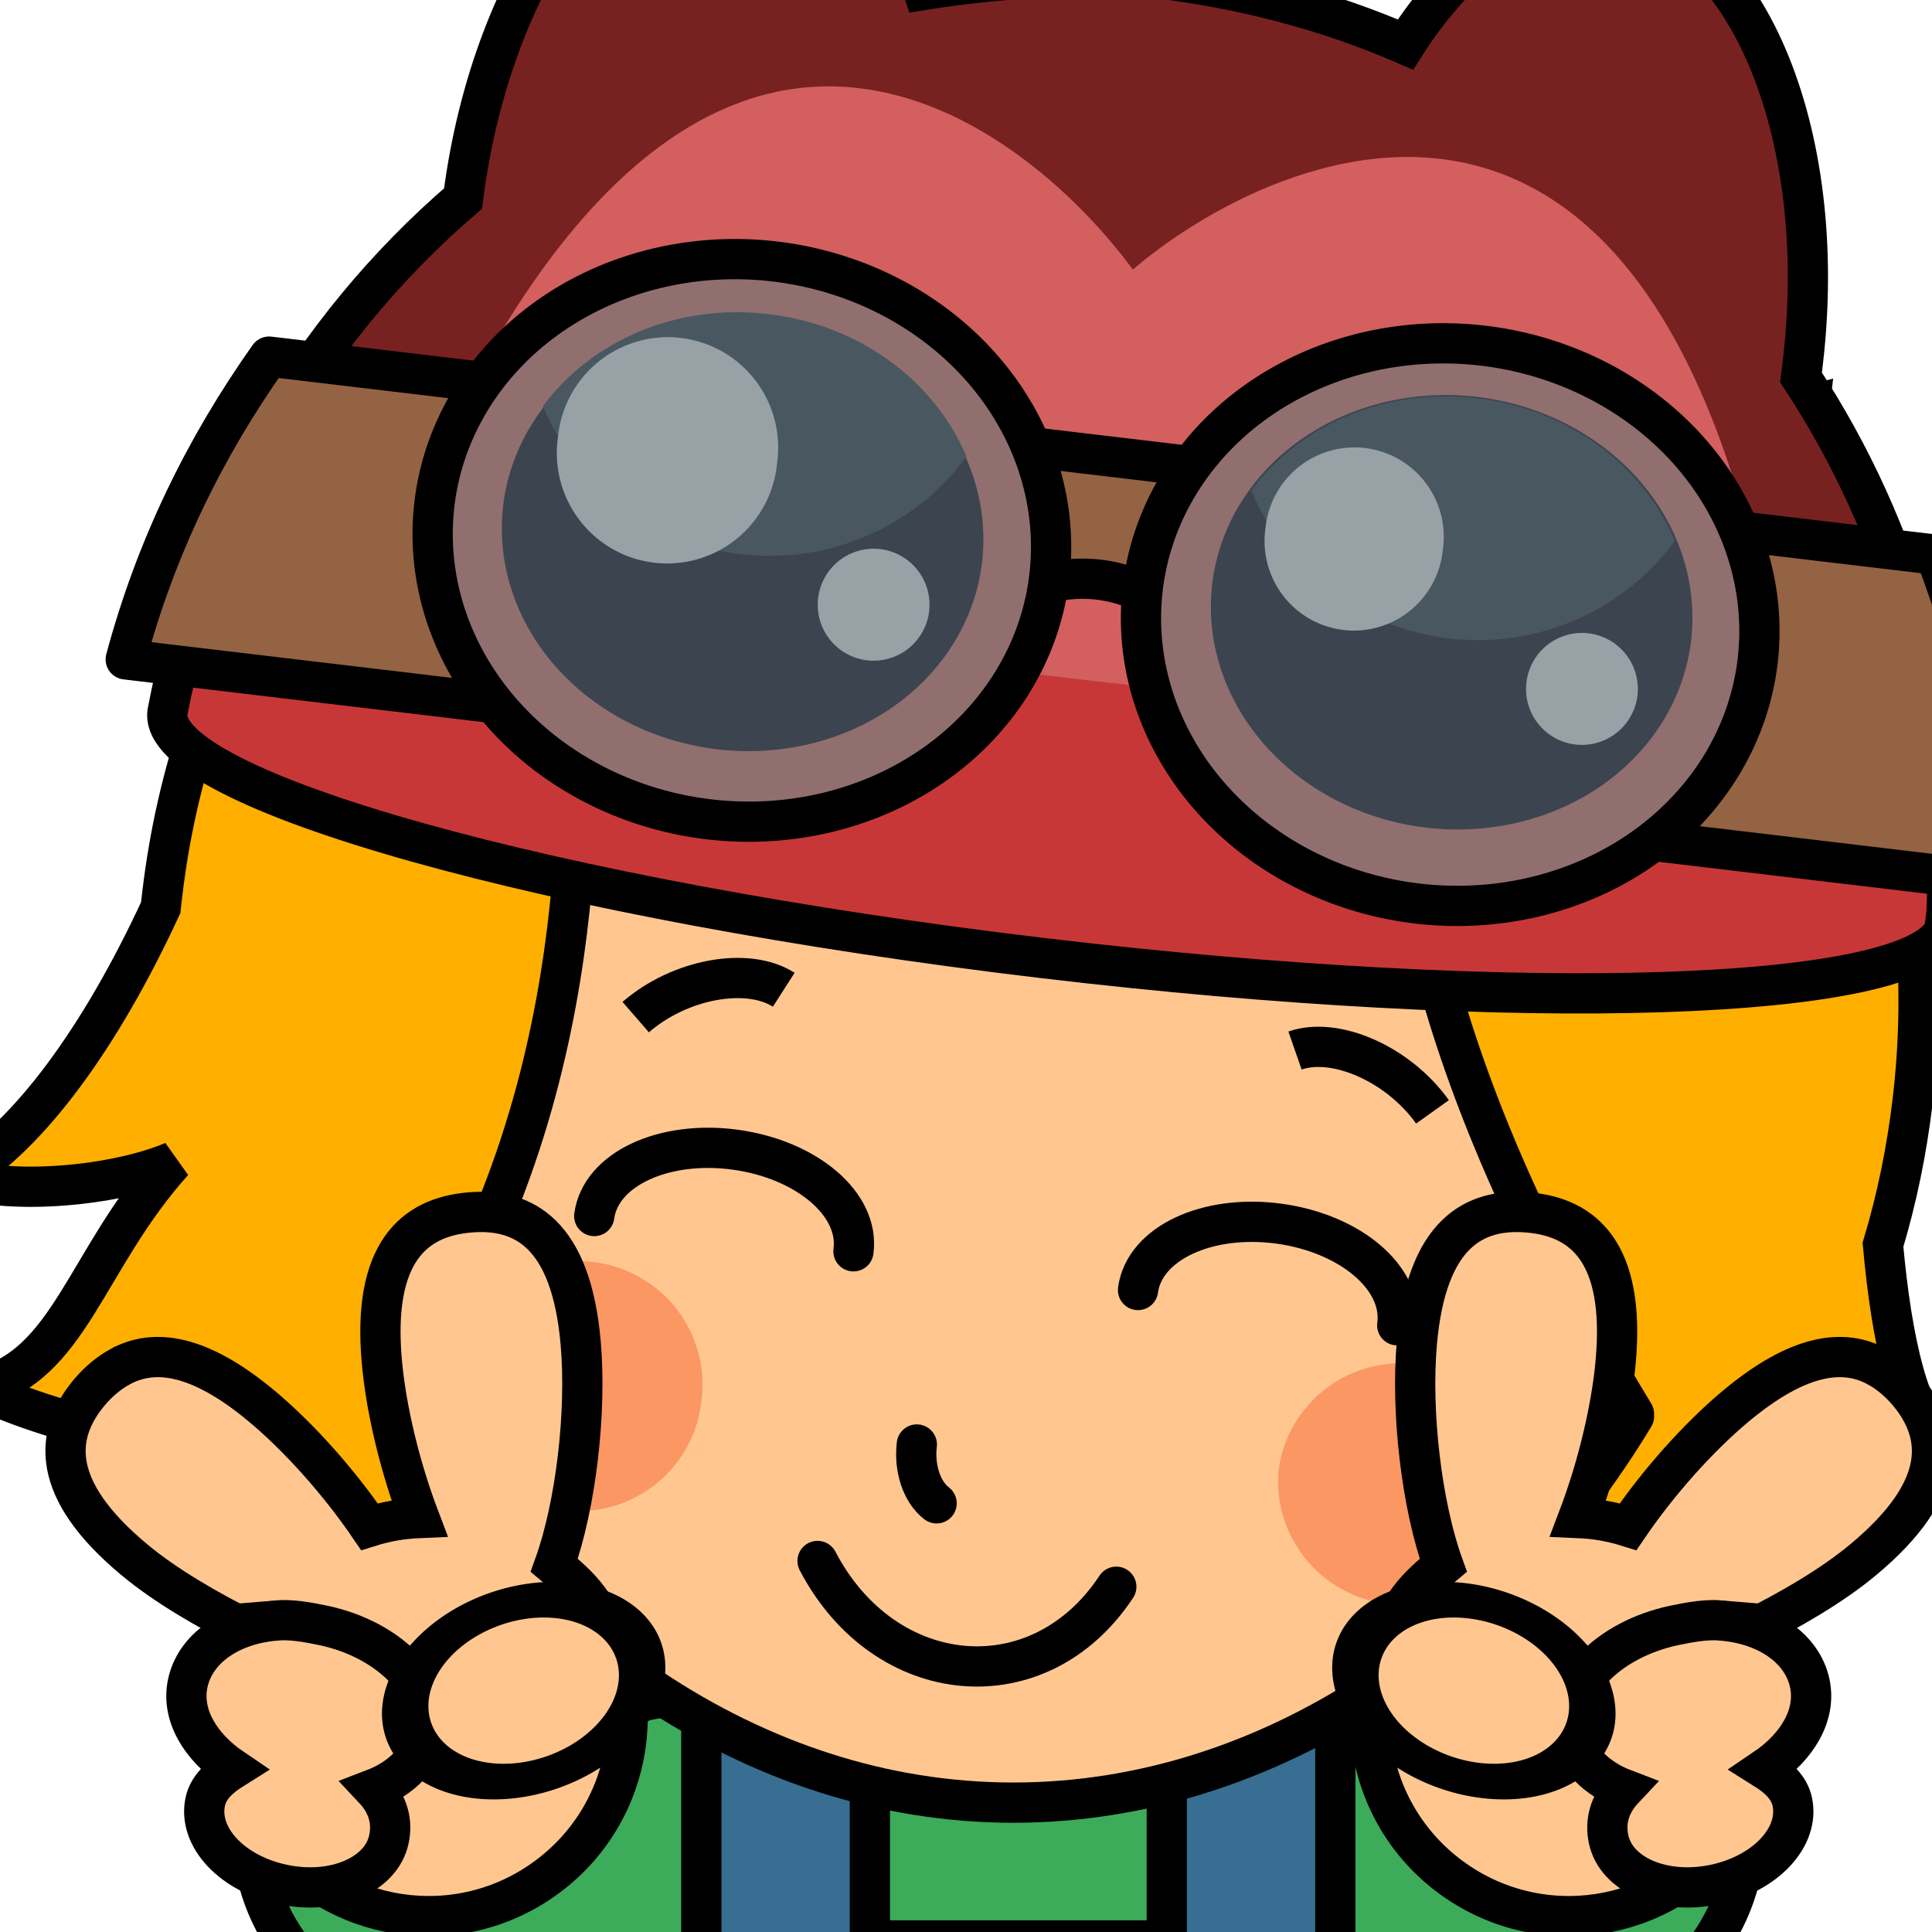 <?xml version="1.0" encoding="UTF-8" standalone="no"?>
<!-- Created with Inkscape (http://www.inkscape.org/) -->

<svg
 xmlns:dc="http://purl.org/dc/elements/1.1/"
 xmlns:cc="http://creativecommons.org/ns#"
 xmlns:rdf="http://www.w3.org/1999/02/22-rdf-syntax-ns#"
 xmlns:svg="http://www.w3.org/2000/svg"
 xmlns="http://www.w3.org/2000/svg"
 version="1.0"
 width="100%"
 height="100%"
 viewBox="0 0 24 24"
 id="svg2383">
<defs
 id="defs2385" />
<path
 d="M 18.954,0.387 C 17.878,1.04 17.474,1.687 17.437,2.672 16.421,2.212 15.32,1.903 14.15,1.764 8.148,1.05 2.715,5.229 2.017,11.096 c -0.007,0.061 -0.015,0.119 -0.021,0.18 -0.737,1.593 -1.632,2.834 -2.516,3.353 0.664,0.214 1.928,0.112 2.671,-0.2 -1.1,1.226 -1.279,2.546 -2.421,2.817 1.142,0.528 2.476,0.77 3.844,0.67 0.114,0.182 0.249,0.357 0.373,0.531 -0.115,1.5 -0.417,2.634 -1.056,2.857 1.092,0.408 2.492,0.263 3.845,-0.121 1.413,0.959 3.066,1.612 4.89,1.829 2.161,0.257 4.246,-0.122 6.065,-0.984 0.284,0.788 0.816,1.687 1.823,1.952 -0.005,-0.596 -0.48,-1.583 -0.656,-2.604 1.428,-0.904 2.641,-2.112 3.507,-3.57 0.603,0.537 1.291,0.453 1.788,0.152 -0.439,-0.283 -0.656,-1.327 -0.762,-2.495 0.173,-0.576 0.294,-1.165 0.368,-1.782 C 24.091,10.88 23.29,8.206 21.701,6.1 22.139,5.671 22.457,5.241 22.481,5.037 21.907,5.186 21.337,5.072 20.4,4.728 20.203,4.544 20.023,4.342 19.812,4.171 19.295,2.941 18.669,0.982 18.954,0.387 z"
 id="path2591"
 style="fill:#ffaf00;fill-opacity:1;fill-rule:evenodd;stroke:#000000;stroke-width:0.5;stroke-linecap:butt;stroke-linejoin:miter;stroke-miterlimit:4;stroke-opacity:1;stroke-dasharray:none;stroke-dashoffset:0;marker:none;visibility:visible;display:inline;overflow:visible;enable-background:accumulate" />
<path
 d="m 8.086,26.866 -0.836,1.13 c -0.511,0.69 -1.31,0.889 -1.92,0.437 -0.855,-0.757 -1.489,-2.257 -0.436,-3.831 0.219,-0.294 3.192,2.263 3.192,2.263 z"
 id="path4736"
 style="fill:#ffc78f;fill-opacity:1;fill-rule:evenodd;stroke:#000000;stroke-width:0.5;stroke-linecap:butt;stroke-linejoin:miter;stroke-miterlimit:4;stroke-opacity:1;stroke-dasharray:none;stroke-dashoffset:0;marker:none;visibility:visible;display:inline;overflow:visible;enable-background:accumulate" />
<path
 d="m 17.228,26.795 0.836,1.13 c 0.511,0.69 1.31,0.889 1.92,0.437 0.855,-0.757 1.489,-2.257 0.436,-3.831 -0.219,-0.294 -3.192,2.263 -3.192,2.263 z"
 id="path3537-4"
 style="fill:#ffc78f;fill-opacity:1;fill-rule:evenodd;stroke:#000000;stroke-width:0.5;stroke-linecap:butt;stroke-linejoin:miter;stroke-miterlimit:4;stroke-opacity:1;stroke-dasharray:none;stroke-dashoffset:0;marker:none;visibility:visible;display:inline;overflow:visible;enable-background:accumulate" />
<path
 d="m 9.104,29.62 c -1.343,0 -2.438,0.842 -2.438,1.875 0,0.173 0.036,0.964 0.094,1.124 1.562,0.42 3.125,0.412 4.688,0 0.056,-0.158 0.094,-0.953 0.094,-1.124 0,-1.033 -1.094,-1.875 -2.438,-1.875 z"
 id="path4386"
 style="fill:#9d9d9d;fill-opacity:1;fill-rule:evenodd;stroke:none;stroke-width:0.5;marker:none;visibility:visible;display:inline;overflow:visible;enable-background:accumulate" />
<path
 d="m 9.091,29.631 c -1.343,0 -2.438,0.842 -2.438,1.875 0,0.058 0.024,0.226 0.031,0.375 1.609,0.403 3.235,0.396 4.844,0 0.008,-0.149 0,-0.318 0,-0.375 0,-1.033 -1.094,-1.875 -2.438,-1.875 z"
 id="path4388"
 style="fill:#476181;fill-opacity:1;fill-rule:evenodd;stroke:none;stroke-width:0.5;marker:none;visibility:visible;display:inline;overflow:visible;enable-background:accumulate" />
<path
 d="m 9.104,29.62 c -1.343,0 -2.438,0.842 -2.438,1.875 0,0.173 0.036,0.964 0.094,1.124 1.562,0.42 3.125,0.412 4.688,0 0.056,-0.158 0.094,-0.953 0.094,-1.124 0,-1.033 -1.094,-1.875 -2.438,-1.875 z"
 id="path4390"
 style="fill:none;stroke:#000000;stroke-width:0.5;stroke-linecap:round;stroke-linejoin:miter;stroke-miterlimit:4;stroke-opacity:1;stroke-dasharray:none;stroke-dashoffset:0;marker:none;visibility:visible;display:inline;overflow:visible;enable-background:accumulate" />
<path
 d="m 15.974,29.62 c 1.343,0 2.438,0.842 2.438,1.875 0,0.173 -0.036,0.964 -0.094,1.124 -1.562,0.42 -3.125,0.412 -4.688,0 -0.056,-0.158 -0.094,-0.953 -0.094,-1.124 0,-1.033 1.094,-1.875 2.438,-1.875 z"
 id="path4392"
 style="fill:#9d9d9d;fill-opacity:1;fill-rule:evenodd;stroke:none;stroke-width:0.5;marker:none;visibility:visible;display:inline;overflow:visible;enable-background:accumulate" />
<path
 d="m 15.986,29.631 c 1.343,0 2.438,0.842 2.438,1.875 0,0.058 -0.024,0.226 -0.031,0.375 -1.609,0.403 -3.235,0.396 -4.844,0 -0.008,-0.149 0,-0.318 0,-0.375 0,-1.033 1.094,-1.875 2.438,-1.875 z"
 id="path4394"
 style="fill:#476181;fill-opacity:1;fill-rule:evenodd;stroke:none;stroke-width:0.5;marker:none;visibility:visible;display:inline;overflow:visible;enable-background:accumulate" />
<path
 d="m 15.974,29.62 c 1.343,0 2.438,0.842 2.438,1.875 0,0.173 -0.036,0.964 -0.094,1.124 -1.562,0.42 -3.125,0.412 -4.688,0 -0.056,-0.158 -0.094,-0.953 -0.094,-1.124 0,-1.033 1.094,-1.875 2.438,-1.875 z"
 id="path4396"
 style="fill:none;stroke:#000000;stroke-width:0.5;stroke-linecap:round;stroke-linejoin:miter;stroke-miterlimit:4;stroke-opacity:1;stroke-dasharray:none;stroke-dashoffset:0;marker:none;visibility:visible;display:inline;overflow:visible;enable-background:accumulate" />
<path
 d="m 5.625,20.219 c -1.384,0 -2.5,1.116 -2.5,2.5 0,1.211 0.858,2.204 2,2.438 0.225,0.271 0.607,0.57 1.031,0.875 C 6.002,26.646 5.936,27.193 6,27.656 6.243,29.418 6.568,30.458 6.75,31.188 l 4.812,0 c 0.049,-0.413 0.512,-0.75 1.094,-0.75 0.581,0 1.045,0.337 1.094,0.75 l 4.844,0 C 18.776,30.458 19.069,29.418 19.312,27.656 19.377,27.186 19.285,26.626 19.125,26 c 0.521,-0.371 0.955,-0.712 1.156,-1.031 0.834,-0.407 1.406,-1.26 1.406,-2.25 0,-1.384 -1.116,-2.5 -2.5,-2.5 -0.748,0 -1.416,0.325 -1.875,0.844 -0.074,-0.015 -0.144,-0.025 -0.219,-0.031 C 16.533,20.07 15.595,20.25 12.688,20.25 l -0.062,0 c -1.185,0 -2.046,-0.025 -2.688,0 -0.959,0.037 -1.416,0.236 -1.75,0.844 C 8.007,21.116 7.828,21.182 7.656,21.25 7.201,20.623 6.459,20.219 5.625,20.219 z"
 id="path4305-2"
 style="fill:#3cab5a;fill-opacity:1;fill-rule:evenodd;stroke:none;stroke-width:0.5;marker:none;visibility:visible;display:inline;overflow:visible;enable-background:accumulate" />
<path
 d="m 9.929,24.113 c -0.489,0 -0.875,0.386 -0.875,0.875 l 0,1.094 c -0.492,1.27 -1.538,0.458 -3.031,0.714 -0.042,0.319 -0.067,0.614 -0.031,0.875 0.243,1.762 0.568,2.802 0.75,3.531 1.604,0 3.208,0 4.813,0 0.049,-0.413 0.512,-0.75 1.094,-0.75 0.581,0 1.045,0.337 1.094,0.75 1.615,0 3.229,0 4.844,0 0.182,-0.729 0.476,-1.769 0.719,-3.531 0.037,-0.269 0.013,-0.577 -0.031,-0.906 -1.491,-0.259 -2.54,0.586 -3.031,-0.683 l 0,-1.094 c 0,-0.489 -0.386,-0.875 -0.875,-0.875 l -5.438,0 z"
 id="path4307-7"
 style="fill:#315a7a;fill-opacity:1;fill-rule:evenodd;stroke:none;stroke-width:0.5;marker:none;visibility:visible;display:inline;overflow:visible;enable-background:accumulate" />
<path
 d="m 14.492,20.233 0,3.969 c -1e-5,0.489 0.418,0.906 0.906,0.906 l 0.312,0 c 0.489,0 0.875,-0.418 0.875,-0.906 l 0,-3.719 c -0.428,-0.234 -1.076,-0.259 -2.094,-0.25 z m -4.563,0.031 c -0.534,0.021 -0.926,0.066 -1.219,0.219 l 0,3.719 c 0,0.489 0.386,0.906 0.875,0.906 l 0.344,0 c 0.489,0 0.875,-0.418 0.875,-0.906 l 0,-3.938 c -0.259,1.2e-4 -0.666,-0.008 -0.875,0 z"
 id="path4309-5"
 style="fill:#376e91;fill-opacity:1;fill-rule:evenodd;stroke:none;stroke-width:0.5;marker:none;visibility:visible;display:inline;overflow:visible;enable-background:accumulate" />
<path
 d="m 11.085,25.546 c -0.489,0 -0.875,0.298 -0.875,0.675 l 0,0.699 c 0,0.377 0.416,0.546 0.875,0.675 l 1.602,0.451 1.523,-0.451 c 0.456,-0.135 0.875,-0.298 0.875,-0.675 l 0,-0.699 c 0,-0.377 -0.386,-0.675 -0.875,-0.675 l -3.125,0 z"
 id="path4311-6"
 style="fill:#376e91;fill-opacity:1;fill-rule:evenodd;stroke:#000000;stroke-width:0.5;stroke-linecap:round;stroke-linejoin:round;stroke-miterlimit:4;stroke-opacity:1;stroke-dasharray:none;stroke-dashoffset:0;marker:none;visibility:visible;display:inline;overflow:visible;enable-background:accumulate" />
<path
 d="m 19.275,26.762 c -1.491,-0.259 -2.54,0.581 -3.031,-0.688 l 0,-1.094 c 0,-0.021 0.001,-0.041 0,-0.062 0.212,-0.168 0.344,-0.429 0.344,-0.719 l 0,-3.719 m -2.094,-0.25 0,3.875 -3.688,0 0,-3.844 m -2.094,0.219 0,3.719 c 0,0.289 0.132,0.551 0.344,0.719 -0.001,0.021 0,0.041 0,0.062 l 0,1.094 c -0.492,1.27 -1.538,0.463 -3.031,0.719"
 id="path4313-5"
 style="fill:none;stroke:#000000;stroke-width:0.5;stroke-linecap:round;stroke-linejoin:round;stroke-miterlimit:4;stroke-opacity:1;stroke-dasharray:none;stroke-dashoffset:0;marker:none;visibility:visible;display:inline;overflow:visible;enable-background:accumulate" />
<path
 d="m 5.625,20.219 c -1.384,0 -2.5,1.116 -2.5,2.5 0,1.211 0.858,2.204 2,2.438 0.225,0.271 0.607,0.57 1.031,0.875 C 6.002,26.646 5.936,27.193 6,27.656 6.243,29.418 6.568,30.458 6.75,31.188 l 4.812,0 c 0.049,-0.413 0.512,-0.75 1.094,-0.75 0.581,0 1.045,0.337 1.094,0.75 l 4.844,0 C 18.776,30.458 19.069,29.418 19.312,27.656 19.377,27.186 19.285,26.626 19.125,26 c 0.521,-0.371 0.955,-0.712 1.156,-1.031 0.834,-0.407 1.406,-1.26 1.406,-2.25 0,-1.384 -1.116,-2.5 -2.5,-2.5 -0.748,0 -1.416,0.325 -1.875,0.844 -0.074,-0.015 -0.144,-0.025 -0.219,-0.031 C 16.533,20.07 15.595,20.25 12.688,20.25 l -0.062,0 c -1.185,0 -2.046,-0.025 -2.688,0 -0.959,0.037 -1.416,0.236 -1.75,0.844 C 8.007,21.116 7.828,21.182 7.656,21.25 7.201,20.623 6.459,20.219 5.625,20.219 z"
 id="path4315-5"
 style="fill:none;stroke:#000000;stroke-width:0.5;stroke-linecap:butt;stroke-linejoin:miter;stroke-miterlimit:4;stroke-opacity:1;stroke-dasharray:none;stroke-dashoffset:0;marker:none;visibility:visible;display:inline;overflow:visible;enable-background:accumulate" />
<path
 d="m 13.016,7.541 c -1.427,1.047 -4.505,1.281 -5.813,1.397 -0.088,0.777 0.238,4.938 -2.386,8.504 1.66,2.841 4.509,4.951 7.771,4.951 3.208,0 6.038,-2.029 7.71,-4.799 0.005,-0.008 -0.005,-0.023 0,-0.03 -2.343,-3.841 -3.101,-7.038 -2.754,-8.99 -0.357,0.465 -1.805,1.746 -2.876,1.397 0.119,-0.465 0.245,-0.942 0.245,-0.942 0,0 -0.487,0.82 -2.509,0.82 0.238,-0.582 0.374,-1.61 0.612,-2.308 z"
 id="path2593"
 style="fill:#ffc78f;fill-opacity:1;fill-rule:evenodd;stroke:#000000;stroke-width:0.5;stroke-linecap:round;stroke-linejoin:round;stroke-miterlimit:4;stroke-opacity:1;stroke-dasharray:none;stroke-dashoffset:0;marker:none;visibility:visible;display:inline;overflow:visible;enable-background:accumulate" />
<path
 d="M 8.713,17.401 A 1.539,1.528 6.778 1 1 5.657,17.037 1.539,1.528 6.778 1 1 8.713,17.401 z"
 id="path2595"
 style="fill:#fa9763;fill-opacity:1;fill-rule:evenodd;stroke:none;stroke-width:0.5;marker:none;visibility:visible;display:inline;overflow:visible;enable-background:accumulate" />
<path
 d="m 11.389,17.944 c -0.034,0.285 0.055,0.584 0.246,0.731"
 id="path2597"
 style="fill:none;stroke:#000000;stroke-width:0.5;stroke-linecap:round;stroke-linejoin:miter;stroke-miterlimit:4;stroke-opacity:1;stroke-dasharray:none;display:inline" />
<path
 d="m 10.156,19.391 c 0.419,0.801 1.108,1.242 1.812,1.303 0.704,0.061 1.422,-0.26 1.899,-0.983"
 id="path2599"
 style="fill:none;stroke:#000000;stroke-width:0.5;stroke-linecap:round;stroke-linejoin:miter;stroke-miterlimit:4;stroke-opacity:1;stroke-dasharray:none;display:inline" />
<path
 d="M 7.897,12.635 C 8.448,12.157 9.288,12.008 9.736,12.295"
 id="path2608"
 style="fill:none;stroke:#000000;stroke-width:0.5;stroke-linecap:butt;stroke-linejoin:miter;stroke-miterlimit:4;stroke-opacity:1;stroke-dasharray:none;display:inline" />
<path
 d="m 15.885,18.253 a 1.539,1.528 6.778 0 0 3.056,0.363 1.539,1.528 6.778 0 0 -3.056,-0.363 z"
 id="path2610"
 style="fill:#fa9763;fill-opacity:1;fill-rule:evenodd;stroke:none;stroke-width:0.5;marker:none;visibility:visible;display:inline;overflow:visible;enable-background:accumulate" />
<path
 d="m 17.795,13.812 c -0.424,-0.594 -1.205,-0.937 -1.708,-0.762"
 id="path2618"
 style="fill:none;stroke:#000000;stroke-width:0.5;stroke-linecap:butt;stroke-linejoin:miter;stroke-miterlimit:4;stroke-opacity:1;stroke-dasharray:none;display:inline" />
<path
 d="M 9.378,-2.342 C 7.729,-2.538 6.114,-0.389 5.752,2.466 3.845,4.104 2.554,6.346 2.08,8.851 1.966,9.81 6.847,11.176 12.95,11.901 c 5.945,0.707 10.848,0.54 11.205,-0.356 l 0.025,-0.208 c 0.116,-2.425 -0.55,-4.737 -1.807,-6.649 0.008,-0.057 0.014,-0.115 0.021,-0.173 0.344,-2.891 -0.726,-5.396 -2.389,-5.593 -0.928,-0.11 -1.857,0.55 -2.546,1.631 -0.975,-0.423 -2.023,-0.698 -3.131,-0.829 -1.004,-0.054 -1.951,0.007 -2.861,0.152 C 11.052,-1.359 10.315,-2.231 9.378,-2.342 z"
 id="path4356"
 style="fill:#782121;fill-opacity:1;fill-rule:evenodd;stroke:none;stroke-width:0.5;marker:none;visibility:visible;display:inline;overflow:visible;enable-background:accumulate" />
<path
 d="m 10.306,1.073 c -2.038,-0.01 -4.484,1.988 -6.472,8.971 1.933,0.702 5.279,1.401 9.116,1.857 4.021,0.478 7.53,0.563 9.514,0.287 C 21.909,-1.096 15.912,1.775 14.072,3.349 13.417,2.453 12.007,1.081 10.306,1.073 z"
 id="path4358"
 style="fill:#d35f5f;fill-rule:evenodd;stroke:none;display:inline" />
<path
 d="m 22.372,4.687 c 0.142,0.217 0.249,0.453 0.376,0.678 0.017,0.019 0.045,0.027 0.065,0.043 C 22.675,5.157 22.529,4.926 22.372,4.687 z M 4.961,3.216 C 4.707,3.482 4.491,3.758 4.266,4.047 4.301,4.002 4.35,3.966 4.386,3.921 4.571,3.687 4.758,3.439 4.961,3.216 z M 4.266,4.047 C 3.834,4.601 3.459,5.221 3.139,5.847 3.467,5.205 3.861,4.62 4.3,4.051 4.291,4.046 4.275,4.052 4.266,4.047 z M 3.139,5.847 C 2.657,6.792 2.282,7.785 2.08,8.851 1.966,9.81 6.847,11.176 12.95,11.901 c 5.945,0.707 10.848,0.54 11.205,-0.356 l 0.025,-0.208 c 0.054,-1.123 -0.051,-2.226 -0.313,-3.272 l -0.108,0.022 c 0.016,0.04 0.027,0.07 0.022,0.108 C 23.685,8.998 18.976,9.101 13.258,8.421 7.827,7.776 3.482,6.646 3.139,5.847 z M 23.01,5.818 c 0.153,0.301 0.29,0.614 0.416,0.929 -0.122,-0.312 -0.267,-0.63 -0.416,-0.929 z"
 id="path4360"
 style="fill:#c83737;fill-opacity:1;fill-rule:evenodd;stroke:none;stroke-width:0.5;marker:none;visibility:visible;display:inline;overflow:visible;enable-background:accumulate" />
<path
 d="M 9.378,-2.342 C 7.729,-2.538 6.114,-0.389 5.752,2.466 3.845,4.104 2.554,6.346 2.08,8.851 1.966,9.81 6.847,11.176 12.95,11.901 c 5.945,0.707 10.848,0.54 11.205,-0.356 l 0.025,-0.208 c 0.116,-2.425 -0.55,-4.737 -1.807,-6.649 0.008,-0.057 0.014,-0.115 0.021,-0.173 0.344,-2.891 -0.726,-5.396 -2.389,-5.593 -0.928,-0.11 -1.857,0.55 -2.546,1.631 -0.975,-0.423 -2.023,-0.698 -3.131,-0.829 -1.004,-0.054 -1.951,0.007 -2.861,0.152 C 11.052,-1.359 10.315,-2.231 9.378,-2.342 z"
 id="path4362"
 style="fill:none;stroke:#000000;stroke-width:0.5;stroke-linecap:butt;stroke-linejoin:miter;stroke-miterlimit:4;stroke-opacity:1;stroke-dasharray:none;stroke-dashoffset:0;marker:none;visibility:visible;display:inline;overflow:visible;enable-background:accumulate" />
<path
 d="M 3.343,4.43 C 2.536,5.569 1.929,6.821 1.562,8.191 l 9.865,1.172 c 0.003,-0.057 0.014,-0.115 0.021,-0.173 0.145,-1.216 1.123,-2.117 2.202,-1.989 1.079,0.128 1.854,1.237 1.709,2.453 -0.007,0.059 -0.044,0.112 -0.055,0.169 L 24.856,10.96 C 24.832,9.543 24.53,8.161 24.041,6.89 L 3.343,4.43 z"
 id="path4364"
 style="fill:#946344;fill-opacity:1;fill-rule:evenodd;stroke:#000000;stroke-width:0.5;stroke-linecap:round;stroke-linejoin:round;stroke-miterlimit:4;stroke-opacity:1;stroke-dasharray:none;stroke-dashoffset:0;marker:none;visibility:visible;display:inline;overflow:visible;enable-background:accumulate" />
<path
 d="M 13.031,7.199 A 3.846,3.489 6.778 0 1 5.393,6.292 3.846,3.489 6.778 1 1 13.031,7.199 z"
 id="path4366"
 style="fill:#916f6f;fill-opacity:1;fill-rule:evenodd;stroke:#000000;stroke-width:0.5;stroke-linecap:round;stroke-linejoin:miter;stroke-miterlimit:4;stroke-opacity:1;stroke-dasharray:none;stroke-dashoffset:0;marker:none;visibility:visible;display:inline;overflow:visible;enable-background:accumulate" />
<path
 d="M 12.205,6.931 A 2.995,2.694 6.778 1 1 6.258,6.225 2.995,2.694 6.778 0 1 12.205,6.931 z"
 id="path4368"
 style="fill:#3c444f;fill-opacity:1;fill-rule:evenodd;stroke:none;stroke-width:0.669;marker:none;visibility:visible;display:inline;overflow:visible;enable-background:accumulate" />
<path
 d="M 9.548,3.902 C 8.395,3.765 7.341,4.24 6.745,5.045 7.128,5.981 8.03,6.745 9.194,6.883 10.358,7.022 11.413,6.49 12.006,5.67 11.615,4.748 10.701,4.039 9.548,3.902 z"
 id="path4370"
 style="fill:#495760;fill-opacity:1;fill-rule:evenodd;stroke:none;stroke-width:0.669;marker:none;visibility:visible;display:inline;overflow:visible;enable-background:accumulate" />
<path
 d="M 9.653,5.756 A 1.371,1.373 6.778 1 1 6.931,5.432 1.371,1.373 6.778 1 1 9.653,5.756 z"
 id="path4372"
 style="fill:#98a1a6;fill-opacity:1;fill-rule:evenodd;stroke:none;stroke-width:0.5;marker:none;visibility:visible;display:inline;overflow:visible;enable-background:accumulate" />
<path
 d="M 21.83,8.245 A 3.846,3.489 6.778 0 1 14.192,7.338 3.846,3.489 6.778 1 1 21.83,8.245 z"
 id="path4374"
 style="fill:#916f6f;fill-opacity:1;fill-rule:evenodd;stroke:#000000;stroke-width:0.5;stroke-linecap:round;stroke-linejoin:miter;stroke-miterlimit:4;stroke-opacity:1;stroke-dasharray:none;stroke-dashoffset:0;marker:none;visibility:visible;display:inline;overflow:visible;enable-background:accumulate" />
<path
 d="M 21.005,7.977 A 2.995,2.694 6.778 0 1 15.057,7.27 2.995,2.694 6.778 1 1 21.005,7.977 z"
 id="path4376"
 style="fill:#3c444f;fill-opacity:1;fill-rule:evenodd;stroke:none;stroke-width:0.669;marker:none;visibility:visible;display:inline;overflow:visible;enable-background:accumulate" />
<path
 d="M 18.348,4.947 C 17.195,4.81 16.14,5.286 15.544,6.091 15.928,7.027 16.829,7.791 17.993,7.929 19.158,8.068 20.213,7.536 20.805,6.716 20.415,5.794 19.501,5.085 18.348,4.947 z"
 id="path4378"
 style="fill:#495760;fill-opacity:1;fill-rule:evenodd;stroke:none;stroke-width:0.669;marker:none;visibility:visible;display:inline;overflow:visible;enable-background:accumulate" />
<path
 d="M 17.924,6.826 A 1.11,1.112 6.778 1 1 15.72,6.565 1.11,1.112 6.778 1 1 17.924,6.826 z"
 id="path4380"
 style="fill:#98a1a6;fill-opacity:1;fill-rule:evenodd;stroke:none;stroke-width:0.5;marker:none;visibility:visible;display:inline;overflow:visible;enable-background:accumulate" />
<path
 d="M 11.542,7.594 A 0.694,0.695 6.778 1 1 10.163,7.43 0.694,0.695 6.778 1 1 11.542,7.594 z"
 id="path4382"
 style="fill:#98a1a6;fill-opacity:1;fill-rule:evenodd;stroke:none;stroke-width:0.5;marker:none;visibility:visible;display:inline;overflow:visible;enable-background:accumulate" />
<path
 d="M 20.341,8.64 A 0.694,0.695 6.778 1 1 18.962,8.476 0.694,0.695 6.778 1 1 20.341,8.64 z"
 id="path4384"
 style="fill:#98a1a6;fill-opacity:1;fill-rule:evenodd;stroke:none;stroke-width:0.5;marker:none;visibility:visible;display:inline;overflow:visible;enable-background:accumulate" />
<path
 d="m 1.491,16.978 c -0.139,0.076 -0.275,0.191 -0.384,0.322 -0.436,0.523 -0.487,1.201 0.559,2.073 0.392,0.327 0.914,0.629 1.431,0.886 -0.388,0.801 -0.322,1.774 0.243,2.539 0.811,1.1 2.353,1.332 3.452,0.521 1.1,-0.811 1.332,-2.353 0.521,-3.452 -0.122,-0.165 -0.276,-0.296 -0.428,-0.422 0.27,-0.749 0.404,-1.908 0.328,-2.766 -0.12,-1.356 -0.709,-1.677 -1.387,-1.617 -0.678,0.06 -1.203,0.491 -1.083,1.848 0.053,0.602 0.23,1.327 0.466,1.947 -0.213,0.009 -0.413,0.043 -0.62,0.108 -0.375,-0.55 -0.872,-1.109 -1.338,-1.498 -0.784,-0.654 -1.342,-0.718 -1.759,-0.489 z"
 id="path3493"
 style="fill:#ffc78f;fill-opacity:1;fill-rule:evenodd;stroke:#000000;stroke-width:0.5;stroke-linecap:round;stroke-linejoin:miter;stroke-miterlimit:4;stroke-opacity:1;stroke-dasharray:none;stroke-dashoffset:0;marker:none;visibility:visible;display:inline;overflow:visible;enable-background:accumulate" />
<path
 d="m 3.426,20.131 c -0.565,0.047 -1.002,0.346 -1.094,0.781 -0.083,0.391 0.155,0.787 0.562,1.062 -0.166,0.104 -0.306,0.23 -0.344,0.406 -0.095,0.442 0.336,0.9 0.969,1.031 0.632,0.132 1.218,-0.12 1.312,-0.562 0.048,-0.221 -0.011,-0.437 -0.188,-0.625 0.338,-0.129 0.591,-0.379 0.656,-0.688 0.123,-0.58 -0.465,-1.171 -1.281,-1.344 -0.204,-0.043 -0.406,-0.078 -0.594,-0.062 z"
 id="path3513"
 style="fill:#ffc78f;fill-opacity:1;fill-rule:evenodd;stroke:#000000;stroke-width:0.5;stroke-linecap:round;stroke-linejoin:miter;stroke-miterlimit:4;stroke-opacity:1;stroke-dasharray:none;stroke-dashoffset:0;marker:none;visibility:visible;display:inline;overflow:visible;enable-background:accumulate" />
<path
 d="m 19.735,35.323 a 1.074,1.074 0 1 1 -2.149,0 1.074,1.074 0 1 1 2.149,0 z"
 transform="matrix(1.33,-0.461,0.327,0.945,-29.864,-3.776)"
 id="path3495"
 style="fill:#ffc78f;fill-opacity:1;fill-rule:evenodd;stroke:#000000;stroke-width:0.421;stroke-linecap:round;stroke-linejoin:miter;stroke-miterlimit:4;stroke-opacity:1;stroke-dasharray:none;stroke-dashoffset:0;marker:none;visibility:visible;display:inline;overflow:visible;enable-background:accumulate" />
<path
 d="m 23.323,16.978 c 0.139,0.076 0.275,0.191 0.384,0.322 0.436,0.523 0.487,1.201 -0.559,2.073 -0.392,0.327 -0.914,0.629 -1.431,0.886 0.388,0.801 0.322,1.774 -0.243,2.539 -0.811,1.1 -2.353,1.332 -3.452,0.521 -1.1,-0.811 -1.332,-2.353 -0.521,-3.452 0.122,-0.165 0.276,-0.296 0.428,-0.422 -0.27,-0.749 -0.404,-1.908 -0.328,-2.766 0.12,-1.356 0.709,-1.677 1.387,-1.617 0.678,0.06 1.203,0.491 1.083,1.848 -0.053,0.602 -0.23,1.327 -0.466,1.947 0.213,0.009 0.413,0.043 0.62,0.108 0.375,-0.55 0.872,-1.109 1.338,-1.498 0.784,-0.654 1.342,-0.718 1.759,-0.489 z"
 id="path3040"
 style="fill:#ffc78f;fill-opacity:1;fill-rule:evenodd;stroke:#000000;stroke-width:0.5;stroke-linecap:round;stroke-linejoin:miter;stroke-miterlimit:4;stroke-opacity:1;stroke-dasharray:none;stroke-dashoffset:0;marker:none;visibility:visible;display:inline;overflow:visible;enable-background:accumulate" />
<path
 d="m 21.388,20.131 c 0.565,0.047 1.002,0.346 1.094,0.781 0.083,0.391 -0.155,0.787 -0.562,1.062 0.166,0.104 0.306,0.23 0.344,0.406 0.095,0.442 -0.336,0.9 -0.969,1.031 -0.632,0.132 -1.218,-0.12 -1.312,-0.562 -0.048,-0.221 0.011,-0.437 0.188,-0.625 -0.338,-0.129 -0.591,-0.379 -0.656,-0.688 -0.123,-0.58 0.465,-1.171 1.281,-1.344 0.204,-0.043 0.406,-0.078 0.594,-0.062 z"
 id="path3042"
 style="fill:#ffc78f;fill-opacity:1;fill-rule:evenodd;stroke:#000000;stroke-width:0.5;stroke-linecap:round;stroke-linejoin:miter;stroke-miterlimit:4;stroke-opacity:1;stroke-dasharray:none;stroke-dashoffset:0;marker:none;visibility:visible;display:inline;overflow:visible;enable-background:accumulate" />
<path
 d="m 19.735,35.323 a 1.074,1.074 0 1 1 -2.149,0 1.074,1.074 0 1 1 2.149,0 z"
 transform="matrix(-1.33,-0.461,-0.327,0.945,54.678,-3.776)"
 id="path3044"
 style="fill:#ffc78f;fill-opacity:1;fill-rule:evenodd;stroke:#000000;stroke-width:0.421;stroke-linecap:round;stroke-linejoin:miter;stroke-miterlimit:4;stroke-opacity:1;stroke-dasharray:none;stroke-dashoffset:0;marker:none;visibility:visible;display:inline;overflow:visible;enable-background:accumulate" />
<path
 d="m 10.602,15.544 c 0.079,-0.583 -0.58,-1.141 -1.468,-1.262 -0.888,-0.121 -1.673,0.241 -1.752,0.824"
 id="path4869"
 style="color:#000000;fill:none;stroke:#000000;stroke-width:0.5;stroke-linecap:round;stroke-linejoin:miter;stroke-miterlimit:4;stroke-opacity:1;stroke-dasharray:none;stroke-dashoffset:0;marker:none;visibility:visible;display:inline;overflow:visible;enable-background:accumulate" />
<path
 d="m 17.357,16.463 c 0.079,-0.583 -0.58,-1.141 -1.468,-1.262 -0.888,-0.121 -1.673,0.241 -1.752,0.824"
 id="path4874"
 style="color:#000000;fill:none;stroke:#000000;stroke-width:0.5;stroke-linecap:round;stroke-linejoin:miter;stroke-miterlimit:4;stroke-opacity:1;stroke-dasharray:none;stroke-dashoffset:0;marker:none;visibility:visible;display:inline;overflow:visible;enable-background:accumulate" />
</svg>

